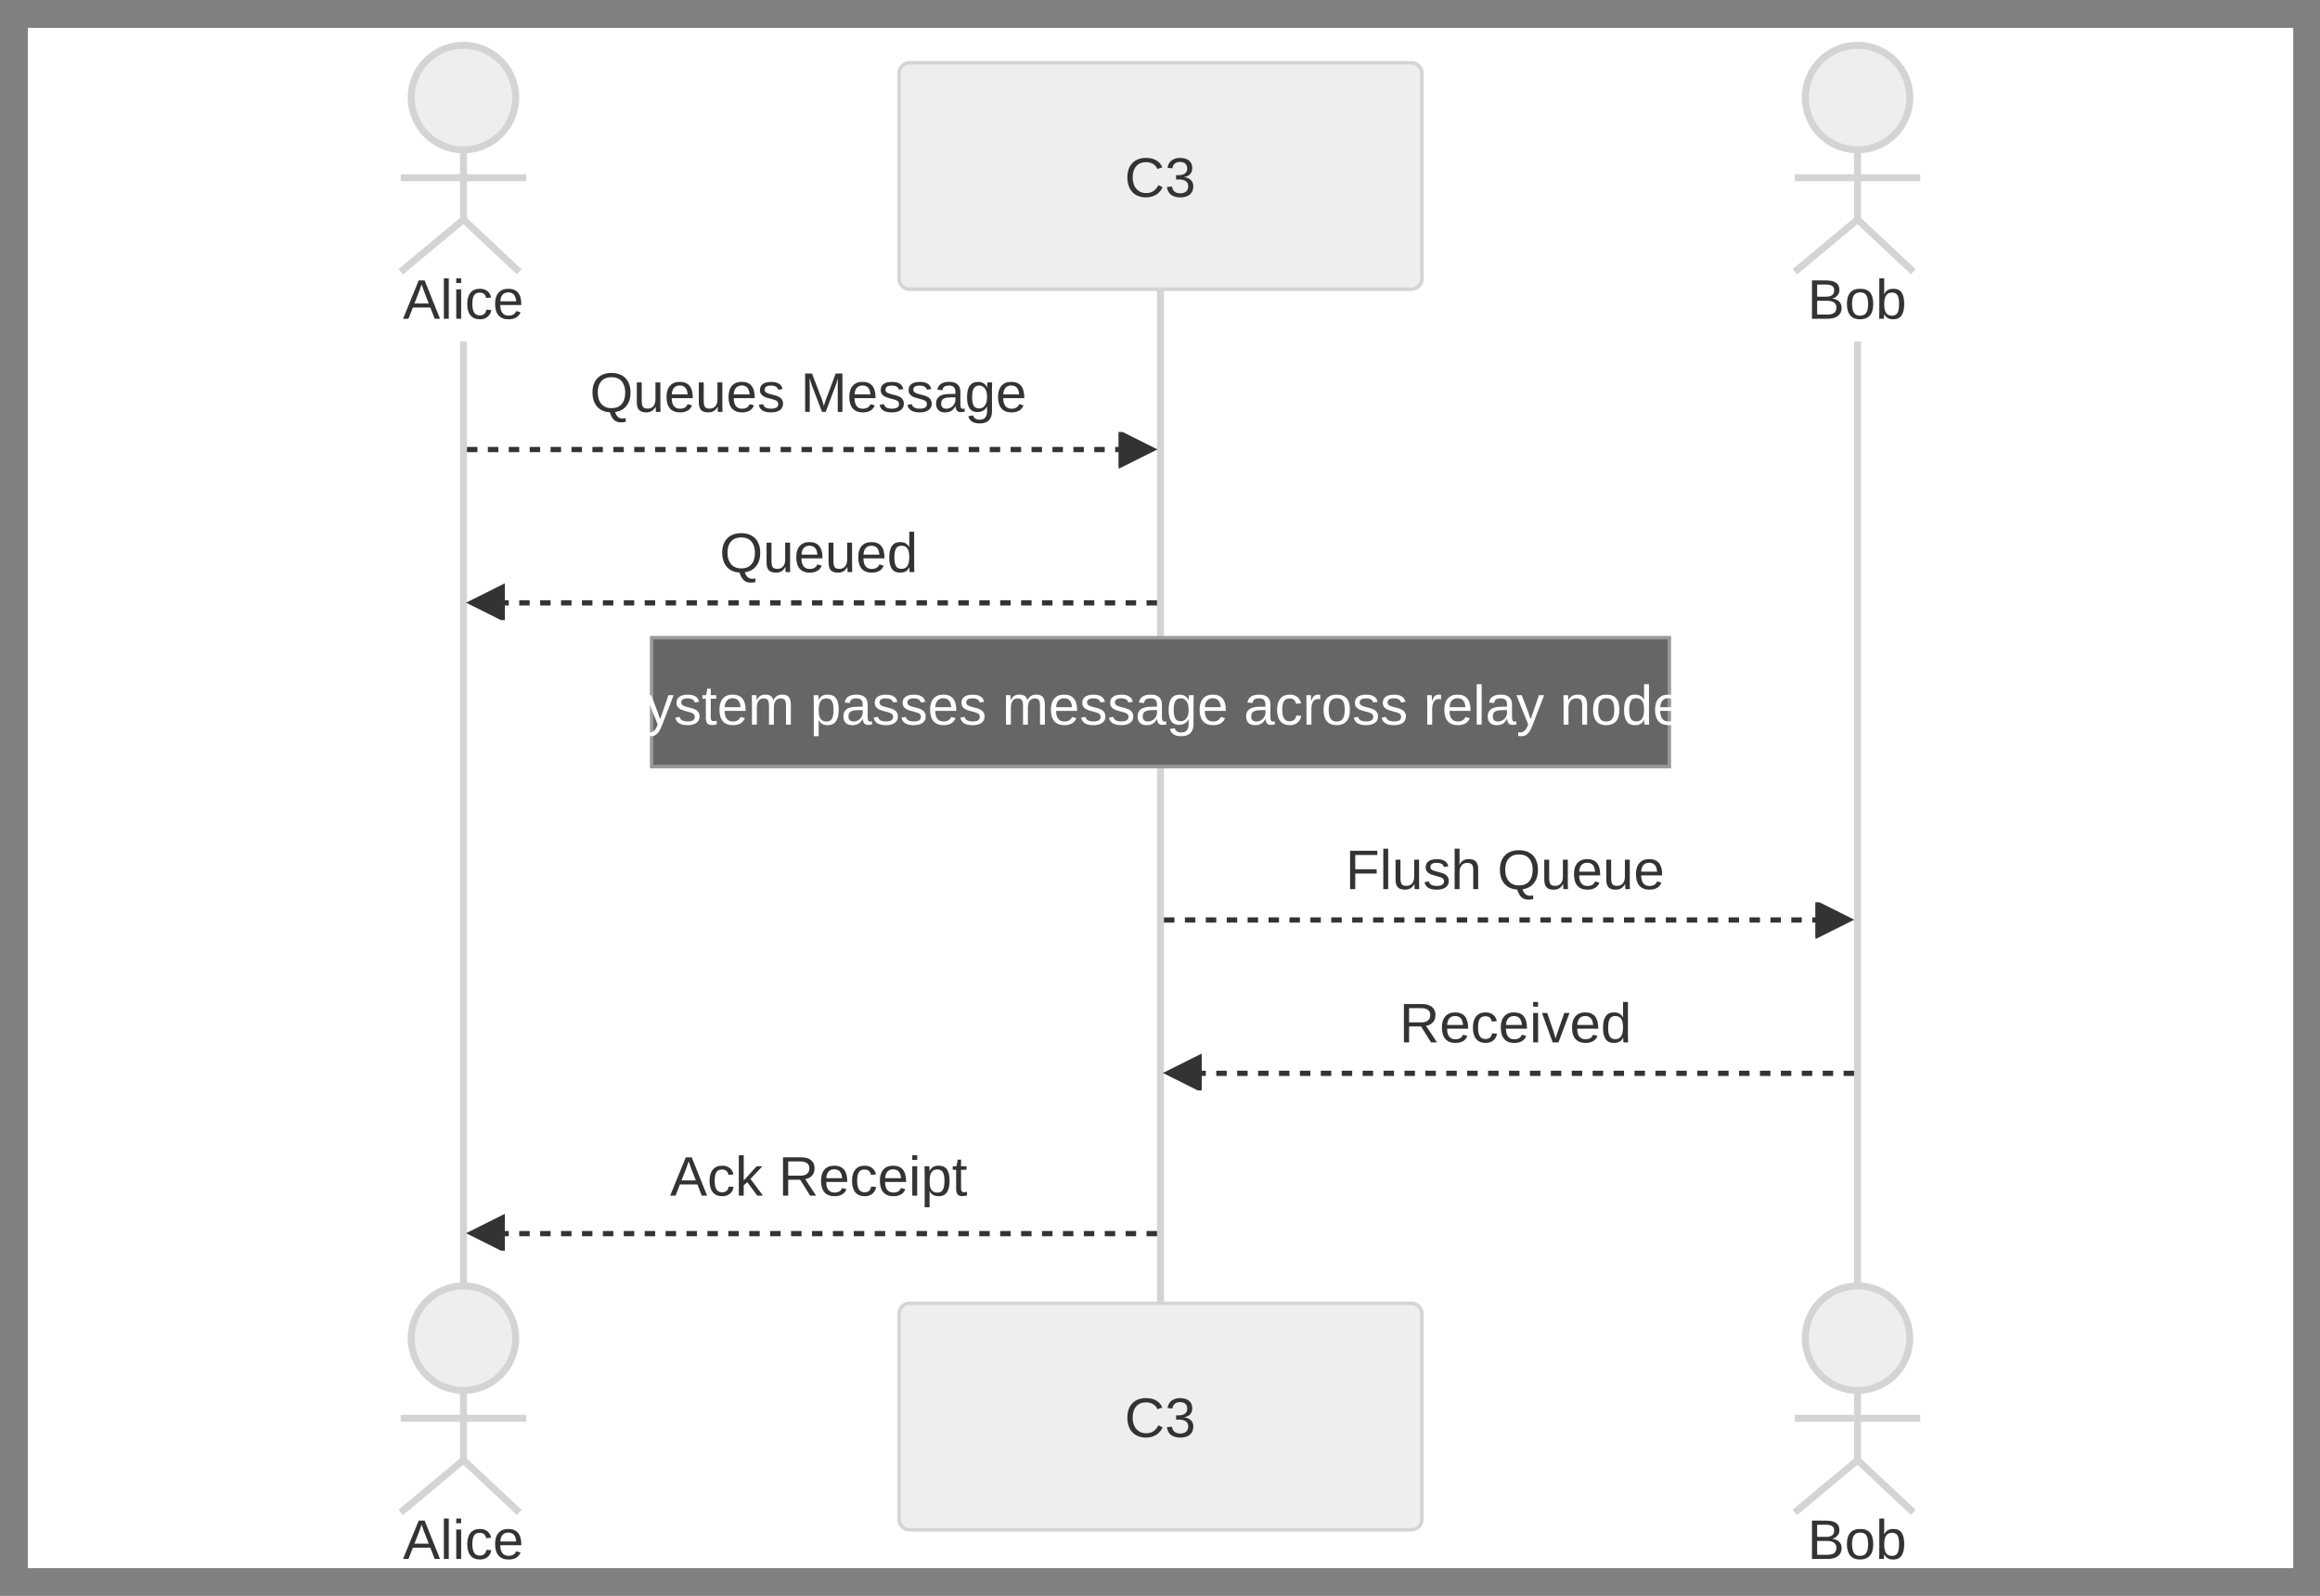 <svg xmlns="http://www.w3.org/2000/svg" xmlns:xlink="http://www.w3.org/1999/xlink" version="1.1" width="499.92pt" height="343.92pt" viewBox="0 0 499.92 343.92">
<rect x="0" y="0" width="499.92" height="343.92" fill="#808080" stroke="none"/>
<defs>
<clipPath id="clip_1">
<path transform="matrix(.24,0,0,.24,0,0)" d="M0 0H2083.333V1432.683H0Z" fill-rule="evenodd"/>
</clipPath>
<clipPath id="clip_2">
<path transform="matrix(.24,0,0,.24,0,0)" d="M25.025 25.025H2058.308V1407.658H25.025Z" fill-rule="evenodd"/>
</clipPath>
<path id="font_3_38" d="M.387 .622C.311 .622 .251 .598 .209 .549 .167 .5 .146 .432 .146 .347 .146 .263 .168 .195 .212 .144 .256 .093 .315 .067 .391 .067 .487 .067 .559 .115 .608 .21L.684 .172C.656 .113 .616 .068 .565 .037 .513 .006 .454-.01 .386-.01 .317-.01 .257 .005 .206 .033 .156 .062 .117 .103 .091 .157 .064 .211 .051 .274 .051 .347 .051 .457 .08 .543 .14 .605 .199 .667 .281 .698 .386 .698 .459 .698 .52 .684 .569 .655 .618 .627 .655 .584 .678 .528L.589 .499C.573 .539 .548 .569 .512 .59 .477 .612 .435 .622 .387 .622Z"/>
<path id="font_3_22" d="M.512 .19C.512 .127 .492 .077 .452 .043 .411 .008 .354-.01 .279-.01 .209-.01 .154 .006 .112 .037 .071 .069 .046 .115 .038 .177L.129 .185C.141 .104 .191 .063 .279 .063 .323 .063 .358 .074 .383 .096 .408 .118 .421 .15 .421 .193 .421 .231 .406 .26 .378 .281 .349 .302 .307 .312 .253 .312H.203V.389H.251C.299 .389 .337 .399 .363 .42 .39 .441 .403 .47 .403 .507 .403 .544 .392 .573 .37 .594 .349 .615 .317 .626 .274 .626 .235 .626 .204 .616 .18 .596 .156 .576 .142 .548 .138 .512L.05 .519C.056 .575 .08 .619 .12 .651 .16 .682 .212 .698 .275 .698 .344 .698 .398 .682 .436 .65 .474 .618 .493 .574 .493 .516 .493 .472 .481 .437 .456 .409 .432 .382 .396 .363 .349 .354V.352C.401 .346 .441 .329 .469 .3 .498 .271 .512 .234 .512 .19Z"/>
<path id="font_3_54" d="M.621 .19C.621 .126 .596 .077 .547 .042 .497 .008 .427-.01 .337-.01 .169-.01 .072 .049 .045 .165L.136 .183C.146 .142 .168 .111 .202 .092 .236 .073 .282 .063 .34 .063 .401 .063 .447 .073 .48 .094 .512 .115 .529 .145 .529 .185 .529 .208 .524 .226 .513 .24 .503 .254 .489 .265 .47 .274 .452 .284 .43 .291 .404 .297 .378 .304 .35 .31 .318 .317 .264 .329 .223 .341 .195 .354 .166 .366 .144 .379 .128 .394 .112 .409 .099 .426 .091 .446 .082 .466 .078 .488 .078 .514 .078 .573 .1 .618 .145 .65 .19 .682 .255 .698 .339 .698 .417 .698 .477 .686 .518 .662 .559 .638 .588 .598 .605 .54L.513 .524C.503 .56 .484 .587 .456 .603 .427 .62 .388 .628 .338 .628 .283 .628 .241 .619 .212 .601 .183 .582 .168 .555 .168 .519 .168 .498 .174 .48 .185 .467 .197 .453 .213 .441 .234 .431 .255 .422 .297 .41 .36 .396 .382 .391 .403 .386 .424 .381 .445 .376 .465 .37 .484 .363 .503 .356 .521 .348 .538 .338 .555 .329 .569 .317 .582 .304 .594 .29 .604 .274 .611 .255 .618 .237 .621 .215 .621 .19Z"/>
<path id="font_3_92" d="M.093-.208C.069-.208 .049-.206 .033-.203V-.137C.045-.139 .059-.14 .074-.14 .128-.14 .172-.099 .204-.019L.212 .002 .002 .528H.096L.208 .236C.209 .232 .211 .226 .213 .22 .216 .214 .223 .192 .235 .156 .248 .12 .254 .1 .255 .096L.29 .192 .405 .528H.498L.295 0C.273-.056 .253-.098 .234-.126 .215-.154 .194-.174 .171-.188 .148-.201 .122-.208 .093-.208Z"/>
<path id="font_3_86" d="M.464 .146C.464 .096 .445 .058 .407 .031 .37 .004 .317-.01 .25-.01 .184-.01 .133 .001 .097 .023 .062 .044 .039 .078 .028 .124L.105 .139C.113 .111 .128 .09 .152 .077 .175 .064 .208 .057 .25 .057 .294 .057 .327 .064 .347 .078 .368 .091 .378 .112 .378 .139 .378 .16 .371 .177 .357 .19 .343 .203 .319 .214 .288 .222L.225 .239C.174 .252 .138 .265 .117 .277 .096 .29 .079 .305 .067 .323 .055 .341 .049 .363 .049 .389 .049 .437 .066 .474 .1 .499 .135 .524 .185 .537 .25 .537 .309 .537 .355 .527 .389 .506 .424 .486 .445 .453 .455 .408L.375 .398C.371 .421 .358 .439 .336 .452 .315 .464 .286 .471 .25 .471 .211 .471 .181 .465 .163 .453 .144 .441 .134 .422 .134 .398 .134 .383 .138 .37 .146 .361 .154 .351 .165 .343 .181 .336 .196 .329 .228 .319 .277 .307 .324 .296 .357 .285 .378 .275 .398 .265 .415 .254 .427 .242 .438 .23 .448 .216 .454 .2 .461 .184 .464 .166 .464 .146Z"/>
<path id="font_3_87" d="M.271 .004C.242-.004 .212-.008 .182-.008 .111-.008 .076 .032 .076 .112V.464H.015V.528H.08L.105 .646H.164V.528H.262V.464H.164V.131C.164 .105 .168 .088 .177 .077 .185 .067 .199 .062 .22 .062 .231 .062 .248 .064 .271 .069V.004Z"/>
<path id="font_3_72" d="M.135 .246C.135 .185 .147 .139 .172 .106 .197 .073 .234 .056 .282 .056 .32 .056 .351 .064 .374 .079 .397 .095 .412 .114 .42 .138L.498 .116C.466 .032 .394-.01 .282-.01 .204-.01 .145 .014 .104 .06 .063 .107 .042 .176 .042 .268 .042 .355 .063 .422 .104 .468 .145 .515 .203 .538 .279 .538 .434 .538 .512 .445 .512 .258V.246H.135M.421 .313C.416 .369 .402 .409 .378 .435 .355 .46 .321 .473 .277 .473 .235 .473 .201 .459 .176 .431 .151 .402 .138 .363 .136 .313H.421Z"/>
<path id="font_3_80" d="M.375 0V.335C.375 .386 .368 .421 .354 .441 .34 .46 .315 .47 .278 .47 .241 .47 .211 .456 .189 .427 .168 .399 .157 .358 .157 .306V0H.069V.416C.069 .477 .068 .515 .066 .528H.149C.15 .527 .15 .522 .15 .515 .151 .508 .151 .5 .152 .49 .152 .481 .153 .464 .153 .438H.155C.174 .475 .195 .501 .22 .516 .244 .531 .274 .538 .309 .538 .349 .538 .381 .53 .404 .514 .427 .498 .444 .473 .453 .438H.454C.472 .473 .494 .499 .52 .515 .546 .53 .577 .538 .614 .538 .668 .538 .706 .524 .731 .495 .755 .466 .767 .418 .767 .352V0H.68V.335C.68 .386 .673 .421 .659 .441 .645 .46 .62 .47 .583 .47 .545 .47 .515 .456 .494 .427 .473 .399 .462 .359 .462 .306V0H.375Z"/>
<path id="font_3_3" d="M0 0Z"/>
<path id="font_3_83" d="M.514 .267C.514 .082 .449-.01 .32-.01 .238-.01 .184 .021 .156 .082H.153C.155 .08 .155 .052 .155-.001V-.208H.067V.42C.067 .475 .066 .511 .064 .528H.149C.15 .527 .15 .522 .151 .514 .152 .507 .152 .494 .153 .478 .154 .461 .154 .45 .154 .444H.156C.172 .476 .193 .5 .218 .515 .244 .531 .278 .538 .32 .538 .385 .538 .434 .516 .466 .473 .498 .429 .514 .36 .514 .267M.422 .265C.422 .339 .412 .391 .392 .423 .372 .454 .341 .47 .297 .47 .263 .47 .235 .463 .216 .448 .196 .434 .181 .411 .171 .38 .16 .348 .155 .308 .155 .258 .155 .189 .166 .137 .188 .105 .211 .072 .247 .055 .296 .055 .34 .055 .372 .071 .392 .103 .412 .135 .422 .189 .422 .265Z"/>
<path id="font_3_68" d="M.202-.01C.149-.01 .109 .004 .083 .032 .056 .06 .042 .099 .042 .147 .042 .202 .06 .244 .096 .273 .132 .303 .19 .318 .271 .32L.389 .322V.351C.389 .394 .38 .425 .362 .443 .344 .462 .315 .471 .276 .471 .236 .471 .208 .465 .19 .451 .172 .438 .161 .417 .158 .388L.066 .396C.081 .491 .152 .538 .278 .538 .344 .538 .394 .523 .428 .492 .461 .462 .478 .418 .478 .36V.133C.478 .107 .481 .087 .488 .074 .495 .061 .508 .054 .527 .054 .536 .054 .545 .055 .556 .058V.003C.534-.002 .511-.005 .488-.005 .456-.005 .432 .004 .417 .021 .402 .038 .394 .065 .392 .101H.389C.367 .061 .341 .032 .311 .015 .281-.001 .245-.01 .202-.01M.222 .056C.254 .056 .283 .063 .308 .078 .333 .093 .353 .113 .367 .138 .382 .164 .389 .19 .389 .217V.261L.293 .259C.252 .258 .22 .254 .199 .246 .178 .238 .161 .226 .15 .21 .139 .194 .133 .172 .133 .146 .133 .117 .141 .095 .156 .08 .171 .064 .194 .056 .222 .056Z"/>
<path id="font_3_74" d="M.268-.208C.21-.208 .164-.197 .13-.174 .096-.151 .074-.119 .064-.078L.152-.065C.158-.089 .171-.108 .191-.121 .211-.135 .237-.141 .27-.141 .358-.141 .401-.09 .401 .013V.098H.4C.384 .064 .361 .039 .332 .022 .303 .005 .269-.004 .23-.004 .166-.004 .118 .018 .088 .061 .057 .104 .042 .171 .042 .263 .042 .357 .058 .426 .091 .47 .124 .515 .174 .537 .24 .537 .278 .537 .31 .529 .338 .511 .365 .494 .386 .47 .401 .438H.402C.402 .448 .403 .465 .404 .489 .406 .513 .407 .526 .408 .528H.492C.49 .511 .489 .474 .489 .419V.015C.489-.134 .415-.208 .268-.208M.401 .264C.401 .307 .396 .344 .384 .376 .372 .407 .356 .431 .334 .447 .313 .463 .289 .472 .262 .472 .217 .472 .184 .455 .164 .423 .143 .39 .133 .337 .133 .264 .133 .192 .142 .14 .162 .108 .181 .077 .214 .061 .26 .061 .288 .061 .312 .069 .334 .085 .355 .102 .372 .125 .384 .156 .396 .186 .401 .222 .401 .264Z"/>
<path id="font_3_70" d="M.134 .267C.134 .196 .145 .144 .167 .11 .19 .076 .223 .06 .268 .06 .299 .06 .325 .068 .346 .085 .367 .102 .38 .128 .385 .163L.474 .157C.467 .106 .445 .066 .409 .036 .372 .005 .326-.01 .27-.01 .196-.01 .14 .014 .101 .06 .062 .107 .042 .175 .042 .265 .042 .354 .062 .421 .101 .468 .14 .515 .196 .538 .269 .538 .323 .538 .368 .524 .404 .496 .439 .468 .462 .43 .471 .381L.38 .374C.376 .403 .364 .426 .346 .443 .327 .461 .301 .469 .267 .469 .22 .469 .186 .454 .166 .423 .145 .392 .134 .34 .134 .267Z"/>
<path id="font_3_85" d="M.069 0V.405C.069 .442 .068 .483 .066 .528H.149C.152 .468 .153 .432 .153 .42H.155C.169 .466 .185 .497 .204 .513 .222 .53 .248 .538 .281 .538 .292 .538 .304 .536 .316 .533V.453C.305 .456 .289 .458 .27 .458 .233 .458 .205 .442 .186 .41 .167 .379 .157 .334 .157 .275V0H.069Z"/>
<path id="font_3_82" d="M.514 .265C.514 .172 .494 .103 .453 .058 .412 .013 .353-.01 .276-.01 .199-.01 .14 .014 .101 .061 .062 .108 .042 .176 .042 .265 .042 .447 .121 .538 .279 .538 .36 .538 .419 .516 .457 .471 .495 .427 .514 .358 .514 .265M.422 .265C.422 .338 .411 .391 .389 .424 .368 .457 .331 .473 .28 .473 .229 .473 .192 .456 .169 .423 .146 .389 .134 .336 .134 .265 .134 .195 .146 .143 .168 .108 .191 .073 .226 .055 .275 .055 .328 .055 .365 .072 .388 .106 .411 .14 .422 .193 .422 .265Z"/>
<path id="font_3_79" d="M.067 0V.725H.155V0H.067Z"/>
<path id="font_3_81" d="M.403 0V.335C.403 .37 .399 .397 .393 .416 .386 .435 .375 .449 .36 .458 .345 .466 .323 .47 .294 .47 .252 .47 .218 .456 .194 .427 .169 .398 .157 .358 .157 .306V0H.069V.416C.069 .477 .068 .515 .066 .528H.149C.15 .527 .15 .522 .15 .515 .151 .508 .151 .5 .152 .49 .152 .481 .153 .464 .153 .438H.155C.175 .474 .198 .5 .225 .515 .251 .531 .284 .538 .324 .538 .382 .538 .424 .524 .451 .495 .478 .466 .491 .418 .491 .352V0H.403Z"/>
<path id="font_3_71" d="M.401 .085C.385 .051 .363 .027 .336 .012 .309-.002 .276-.01 .236-.01 .17-.01 .121 .013 .089 .058 .058 .103 .042 .171 .042 .262 .042 .446 .107 .538 .236 .538 .276 .538 .31 .531 .336 .516 .363 .501 .385 .478 .401 .446H.402L.401 .505V.725H.489V.109C.489 .054 .49 .018 .492 0H.408C.407 .005 .406 .017 .405 .036 .403 .055 .403 .071 .403 .085H.401M.134 .265C.134 .191 .144 .138 .164 .106 .183 .074 .215 .058 .259 .058 .309 .058 .345 .075 .367 .11 .39 .144 .401 .198 .401 .271 .401 .34 .39 .392 .367 .424 .345 .457 .309 .473 .26 .473 .215 .473 .184 .457 .164 .424 .144 .391 .134 .338 .134 .265Z"/>
<path id="font_3_36" d="M.57 0 .491 .202H.178L.099 0H.002L.283 .688H.389L.665 0H.57M.334 .618 .33 .604C.322 .577 .31 .543 .294 .5L.206 .274H.463L.375 .501C.366 .524 .357 .549 .348 .578L.334 .618Z"/>
<path id="font_3_76" d="M.067 .641V.725H.155V.641H.067M.067 0V.528H.155V0H.067Z"/>
<path id="font_3_37" d="M.614 .194C.614 .133 .592 .085 .547 .051 .503 .017 .441 0 .361 0H.082V.688H.332C.493 .688 .574 .633 .574 .521 .574 .48 .563 .446 .54 .419 .517 .391 .485 .372 .443 .363 .498 .356 .54 .338 .57 .308 .599 .278 .614 .24 .614 .194M.48 .51C.48 .547 .468 .574 .442 .59 .417 .606 .38 .614 .332 .614H.175V.396H.332C.382 .396 .419 .405 .444 .424 .468 .442 .48 .471 .48 .51M.52 .201C.52 .282 .463 .323 .349 .323H.175V.075H.356C.413 .075 .455 .085 .481 .106 .507 .128 .52 .159 .52 .201Z"/>
<path id="font_3_69" d="M.514 .267C.514 .082 .449-.01 .32-.01 .28-.01 .247-.003 .22 .012 .193 .026 .172 .05 .155 .082H.154C.154 .072 .154 .057 .152 .036 .151 .015 .15 .003 .149 0H.064C.066 .018 .067 .054 .067 .109V.725H.155V.518C.155 .497 .155 .472 .153 .443H.155C.172 .477 .193 .501 .22 .516 .247 .531 .28 .538 .32 .538 .387 .538 .436 .516 .467 .471 .498 .426 .514 .358 .514 .267M.422 .264C.422 .338 .412 .39 .393 .422 .373 .454 .341 .47 .297 .47 .248 .47 .212 .453 .189 .419 .167 .386 .155 .332 .155 .258 .155 .189 .166 .138 .188 .105 .211 .072 .247 .055 .296 .055 .341 .055 .373 .072 .392 .104 .412 .137 .422 .19 .422 .264Z"/>
<path id="font_3_52" d="M.73 .347C.73 .25 .706 .17 .657 .108 .608 .045 .54 .008 .453-.003 .466-.044 .484-.074 .506-.092 .527-.11 .555-.12 .588-.12 .606-.12 .625-.118 .644-.113V-.179C.614-.186 .585-.189 .557-.189 .508-.189 .468-.175 .436-.148 .404-.12 .378-.073 .358-.008 .293-.005 .238 .012 .191 .041 .144 .071 .109 .112 .084 .164 .06 .217 .047 .278 .047 .347 .047 .457 .077 .543 .138 .605 .198 .667 .282 .698 .389 .698 .459 .698 .52 .684 .571 .656 .623 .629 .662 .588 .689 .535 .716 .482 .73 .419 .73 .347M.635 .347C.635 .433 .613 .5 .571 .549 .528 .598 .467 .622 .389 .622 .31 .622 .25 .598 .207 .55 .164 .502 .142 .434 .142 .347 .142 .261 .164 .192 .207 .142 .251 .091 .311 .066 .388 .066 .468 .066 .529 .09 .571 .139 .614 .188 .635 .258 .635 .347Z"/>
<path id="font_3_88" d="M.153 .528V.193C.153 .159 .157 .132 .164 .112 .17 .093 .181 .079 .196 .071 .211 .062 .233 .058 .262 .058 .305 .058 .338 .073 .362 .102 .387 .131 .399 .171 .399 .222V.528H.487V.113C.487 .051 .488 .014 .49 0H.407C.406 .002 .406 .006 .406 .013 .405 .02 .405 .029 .405 .038 .404 .047 .403 .065 .403 .09H.401C.381 .054 .358 .028 .331 .013 .305-.002 .272-.01 .232-.01 .174-.01 .132 .005 .105 .033 .078 .062 .065 .11 .065 .176V.528H.153Z"/>
<path id="font_3_48" d="M.667 0V.459C.667 .51 .668 .559 .671 .606 .655 .548 .641 .502 .628 .469L.451 0H.385L.205 .469 .178 .552 .162 .606 .163 .552 .165 .459V0H.082V.688H.205L.388 .211C.394 .192 .4 .171 .406 .149 .413 .127 .417 .111 .418 .102 .421 .115 .427 .134 .435 .161 .443 .187 .449 .204 .452 .211L.631 .688H.751V0H.667Z"/>
<clipPath id="clip_4">
<path transform="matrix(.24,0,0,.24,0,0)" d="M1004.442 387.888H1041.979V425.425H1004.442Z" fill-rule="evenodd"/>
</clipPath>
<clipPath id="clip_5">
<path transform="matrix(.24,0,0,.24,0,0)" d="M25.025 25.025H2058.308V1407.658H25.025Z" fill-rule="evenodd"/>
</clipPath>
<clipPath id="clip_6">
<path transform="matrix(.24,0,0,.24,0,0)" d="M0 0H2083.333V1432.683H0Z"/>
</clipPath>
<clipPath id="clip_7">
<path transform="matrix(.24,0,0,.24,0,0)" d="M25.025 25.025H2058.308V1407.658H25.025Z"/>
</clipPath>
<clipPath id="clip_8">
<path transform="matrix(.24,0,0,.24,0,0)" d="M415.728 519.269H453.266V556.807H415.728Z"/>
</clipPath>
<clipPath id="clip_9">
<path transform="matrix(.24,0,0,.24,0,0)" d="M25.025 25.025H2058.308V1407.658H25.025Z" fill-rule="evenodd"/>
</clipPath>
<path id="font_3_41" d="M.175 .612V.356H.559V.279H.175V0H.082V.688H.571V.612H.175Z"/>
<path id="font_3_75" d="M.155 .438C.174 .472 .196 .498 .223 .514 .249 .53 .283 .538 .324 .538 .381 .538 .423 .524 .45 .495 .478 .467 .491 .419 .491 .352V0H.403V.335C.403 .372 .399 .4 .393 .418 .386 .436 .375 .449 .359 .458 .343 .466 .322 .47 .294 .47 .253 .47 .219 .456 .195 .427 .17 .399 .157 .36 .157 .312V0H.069V.725H.157V.536C.157 .516 .157 .496 .156 .475 .154 .453 .154 .441 .153 .438H.155Z"/>
<clipPath id="clip_10">
<path transform="matrix(.24,0,0,.24,0,0)" d="M1630.068 810.185H1667.605V847.723H1630.068Z" fill-rule="evenodd"/>
</clipPath>
<clipPath id="clip_11">
<path transform="matrix(.24,0,0,.24,0,0)" d="M25.025 25.025H2058.308V1407.658H25.025Z" fill-rule="evenodd"/>
</clipPath>
<path id="font_3_53" d="M.568 0 .39 .286H.175V0H.082V.688H.406C.483 .688 .543 .671 .585 .636 .627 .602 .648 .553 .648 .491 .648 .44 .634 .397 .604 .362 .574 .328 .533 .306 .48 .296L.676 0H.568M.555 .49C.555 .531 .541 .561 .514 .582 .487 .603 .448 .614 .396 .614H.175V.359H.4C.45 .359 .488 .371 .514 .394 .541 .417 .555 .449 .555 .49Z"/>
<path id="font_3_89" d="M.299 0H.195L.003 .528H.097L.213 .185C.218 .172 .229 .133 .247 .069L.264 .126 .283 .184 .403 .528H.497L.299 0Z"/>
<clipPath id="clip_12">
<path transform="matrix(.24,0,0,.24,0,0)" d="M0 0H2083.333V1432.683H0Z"/>
</clipPath>
<clipPath id="clip_13">
<path transform="matrix(.24,0,0,.24,0,0)" d="M25.025 25.025H2058.308V1407.658H25.025Z"/>
</clipPath>
<clipPath id="clip_14">
<path transform="matrix(.24,0,0,.24,0,0)" d="M1041.354 941.567H1078.891V979.104H1041.354Z"/>
</clipPath>
<clipPath id="clip_15">
<path transform="matrix(.24,0,0,.24,0,0)" d="M25.025 25.025H2058.308V1407.658H25.025Z" fill-rule="evenodd"/>
</clipPath>
<path id="font_3_78" d="M.398 0 .22 .241 .155 .188V0H.067V.725H.155V.272L.387 .528H.49L.276 .301 .501 0H.398Z"/>
<clipPath id="clip_16">
<path transform="matrix(.24,0,0,.24,0,0)" d="M0 0H2083.333V1432.683H0Z"/>
</clipPath>
<clipPath id="clip_17">
<path transform="matrix(.24,0,0,.24,0,0)" d="M25.025 25.025H2058.308V1407.658H25.025Z"/>
</clipPath>
<clipPath id="clip_18">
<path transform="matrix(.24,0,0,.24,0,0)" d="M415.728 1085.46H453.266V1122.998H415.728Z"/>
</clipPath>
<clipPath id="clip_19">
<path transform="matrix(.24,0,0,.24,0,0)" d="M25.025 25.025H2058.308V1407.658H25.025Z" fill-rule="evenodd"/>
</clipPath>
</defs>
<g clip-path="url(#clip_1)">
<path transform="matrix(.751,0,0,.751,6.006,6.006)" d="M0 0H650V442H0Z" fill="#ffffff"/>
</g>
<g clip-path="url(#clip_2)">
<path transform="matrix(.751,0,0,.751,43.544,13.514)" d="M203 356H347C347.398 356 347.781 356.076 348.148 356.228 348.516 356.381 348.84 356.597 349.121 356.879 349.403 357.16 349.619 357.484 349.772 357.852 349.924 358.219 350 358.602 350 359V418C350 418.398 349.924 418.781 349.772 419.148 349.619 419.516 349.403 419.84 349.121 420.121 348.84 420.403 348.516 420.619 348.148 420.772 347.781 420.924 347.398 421 347 421H203C202.602 421 202.219 420.924 201.852 420.772 201.484 420.619 201.16 420.403 200.879 420.121 200.597 419.84 200.381 419.516 200.228 419.148 200.076 418.781 200 418.398 200 418V359C200 358.602 200.076 358.219 200.228 357.852 200.381 357.484 200.597 357.16 200.879 356.879 201.16 356.597 201.484 356.381 201.852 356.228 202.219 356.076 202.602 356 203 356Z" fill="#eeeeee"/>
<path transform="matrix(.751,0,0,.751,43.544,13.514)" stroke-width="1" stroke-linecap="butt" stroke-miterlimit="4" stroke-linejoin="miter" fill="none" stroke="#d4d4d4" d="M203 356H347C347.398 356 347.781 356.076 348.148 356.228 348.516 356.381 348.84 356.597 349.121 356.879 349.403 357.16 349.619 357.484 349.772 357.852 349.924 358.219 350 358.602 350 359V418C350 418.398 349.924 418.781 349.772 419.148 349.619 419.516 349.403 419.84 349.121 420.121 348.84 420.403 348.516 420.619 348.148 420.772 347.781 420.924 347.398 421 347 421H203C202.602 421 202.219 420.924 201.852 420.772 201.484 420.619 201.16 420.403 200.879 420.121 200.597 419.84 200.381 419.516 200.228 419.148 200.076 418.781 200 418.398 200 418V359C200 358.602 200.076 358.219 200.228 357.852 200.381 357.484 200.597 357.16 200.879 356.879 201.16 356.597 201.484 356.381 201.852 356.228 202.219 356.076 202.602 356 203 356Z"/>
<use data-text="C" xlink:href="#font_3_38" transform="matrix(12.012,0,0,-12.012,242.317,309.685)" fill="#333333"/>
<use data-text="3" xlink:href="#font_3_22" transform="matrix(12.012,0,0,-12.012,250.989,309.685)" fill="#333333"/>
<path transform="matrix(.751,0,0,.751,43.544,13.514)" stroke-width="2" stroke-linecap="butt" stroke-miterlimit="4" stroke-linejoin="miter" fill="none" stroke="#d4d4d4" d="M275 5V356"/>
<path transform="matrix(.751,0,0,.751,43.544,13.514)" d="M203 0H347C347.398 0 347.781 .076 348.148 .228 348.516 .381 348.84 .597 349.121 .879 349.403 1.16 349.619 1.484 349.772 1.852 349.924 2.219 350 2.602 350 3V62C350 62.398 349.924 62.781 349.772 63.148 349.619 63.516 349.403 63.84 349.121 64.121 348.84 64.403 348.516 64.619 348.148 64.772 347.781 64.924 347.398 65 347 65H203C202.602 65 202.219 64.924 201.852 64.772 201.484 64.619 201.16 64.403 200.879 64.121 200.597 63.84 200.381 63.516 200.228 63.148 200.076 62.781 200 62.398 200 62V3C200 2.602 200.076 2.219 200.228 1.852 200.381 1.484 200.597 1.16 200.879 .879 201.16 .597 201.484 .381 201.852 .228 202.219 .076 202.602 0 203 0Z" fill="#eeeeee"/>
<path transform="matrix(.751,0,0,.751,43.544,13.514)" stroke-width="1" stroke-linecap="butt" stroke-miterlimit="4" stroke-linejoin="miter" fill="none" stroke="#d4d4d4" d="M203 0H347C347.398 0 347.781 .076 348.148 .228 348.516 .381 348.84 .597 349.121 .879 349.403 1.16 349.619 1.484 349.772 1.852 349.924 2.219 350 2.602 350 3V62C350 62.398 349.924 62.781 349.772 63.148 349.619 63.516 349.403 63.84 349.121 64.121 348.84 64.403 348.516 64.619 348.148 64.772 347.781 64.924 347.398 65 347 65H203C202.602 65 202.219 64.924 201.852 64.772 201.484 64.619 201.16 64.403 200.879 64.121 200.597 63.84 200.381 63.516 200.228 63.148 200.076 62.781 200 62.398 200 62V3C200 2.602 200.076 2.219 200.228 1.852 200.381 1.484 200.597 1.16 200.879 .879 201.16 .597 201.484 .381 201.852 .228 202.219 .076 202.602 0 203 0Z"/>
<use data-text="C" xlink:href="#font_3_38" transform="matrix(12.012,0,0,-12.012,242.317,42.417)" fill="#333333"/>
<use data-text="3" xlink:href="#font_3_22" transform="matrix(12.012,0,0,-12.012,250.989,42.417)" fill="#333333"/>
<path transform="matrix(.751,0,0,.751,43.544,13.514)" d="M129 165H421V202H129Z" fill="#666666"/>
<path transform="matrix(.751,0,0,.751,43.544,13.514)" stroke-width="1" stroke-linecap="butt" stroke-miterlimit="4" stroke-linejoin="miter" fill="none" stroke="#999999" d="M129 165H421V202H129Z"/>
<use data-text="S" xlink:href="#font_3_54" transform="matrix(12.012,0,0,-12.012,131.159,156.156)" fill="#ffffff"/>
<use data-text="y" xlink:href="#font_3_92" transform="matrix(12.012,0,0,-12.012,139.171,156.156)" fill="#ffffff"/>
<use data-text="s" xlink:href="#font_3_86" transform="matrix(12.012,0,0,-12.012,145.177,156.156)" fill="#ffffff"/>
<use data-text="t" xlink:href="#font_3_87" transform="matrix(12.012,0,0,-12.012,151.183,156.156)" fill="#ffffff"/>
<use data-text="e" xlink:href="#font_3_72" transform="matrix(12.012,0,0,-12.012,154.522,156.156)" fill="#ffffff"/>
<use data-text="m" xlink:href="#font_3_80" transform="matrix(12.012,0,0,-12.012,161.201,156.156)" fill="#ffffff"/>
<use data-text=" " xlink:href="#font_3_3" transform="matrix(12.012,0,0,-12.012,171.207,156.156)" fill="#ffffff"/>
<use data-text="p" xlink:href="#font_3_83" transform="matrix(12.012,0,0,-12.012,174.546,156.156)" fill="#ffffff"/>
<use data-text="a" xlink:href="#font_3_68" transform="matrix(12.012,0,0,-12.012,181.225,156.156)" fill="#ffffff"/>
<use data-text="s" xlink:href="#font_3_86" transform="matrix(12.012,0,0,-12.012,187.903,156.156)" fill="#ffffff"/>
<use data-text="s" xlink:href="#font_3_86" transform="matrix(12.012,0,0,-12.012,193.909,156.156)" fill="#ffffff"/>
<use data-text="e" xlink:href="#font_3_72" transform="matrix(12.012,0,0,-12.012,199.915,156.156)" fill="#ffffff"/>
<use data-text="s" xlink:href="#font_3_86" transform="matrix(12.012,0,0,-12.012,206.594,156.156)" fill="#ffffff"/>
<use data-text=" " xlink:href="#font_3_3" transform="matrix(12.012,0,0,-12.012,212.6,156.156)" fill="#ffffff"/>
<use data-text="m" xlink:href="#font_3_80" transform="matrix(12.012,0,0,-12.012,215.939,156.156)" fill="#ffffff"/>
<use data-text="e" xlink:href="#font_3_72" transform="matrix(12.012,0,0,-12.012,225.945,156.156)" fill="#ffffff"/>
<use data-text="s" xlink:href="#font_3_86" transform="matrix(12.012,0,0,-12.012,232.624,156.156)" fill="#ffffff"/>
<use data-text="s" xlink:href="#font_3_86" transform="matrix(12.012,0,0,-12.012,238.63,156.156)" fill="#ffffff"/>
<use data-text="a" xlink:href="#font_3_68" transform="matrix(12.012,0,0,-12.012,244.636,156.156)" fill="#ffffff"/>
<use data-text="g" xlink:href="#font_3_74" transform="matrix(12.012,0,0,-12.012,251.315,156.156)" fill="#ffffff"/>
<use data-text="e" xlink:href="#font_3_72" transform="matrix(12.012,0,0,-12.012,257.993,156.156)" fill="#ffffff"/>
<use data-text=" " xlink:href="#font_3_3" transform="matrix(12.012,0,0,-12.012,264.672,156.156)" fill="#ffffff"/>
<use data-text="a" xlink:href="#font_3_68" transform="matrix(12.012,0,0,-12.012,268.011,156.156)" fill="#ffffff"/>
<use data-text="c" xlink:href="#font_3_70" transform="matrix(12.012,0,0,-12.012,274.69,156.156)" fill="#ffffff"/>
<use data-text="r" xlink:href="#font_3_85" transform="matrix(12.012,0,0,-12.012,280.696,156.156)" fill="#ffffff"/>
<use data-text="o" xlink:href="#font_3_82" transform="matrix(12.012,0,0,-12.012,284.696,156.156)" fill="#ffffff"/>
<use data-text="s" xlink:href="#font_3_86" transform="matrix(12.012,0,0,-12.012,291.375,156.156)" fill="#ffffff"/>
<use data-text="s" xlink:href="#font_3_86" transform="matrix(12.012,0,0,-12.012,297.381,156.156)" fill="#ffffff"/>
<use data-text=" " xlink:href="#font_3_3" transform="matrix(12.012,0,0,-12.012,303.387,156.156)" fill="#ffffff"/>
<use data-text="r" xlink:href="#font_3_85" transform="matrix(12.012,0,0,-12.012,306.726,156.156)" fill="#ffffff"/>
<use data-text="e" xlink:href="#font_3_72" transform="matrix(12.012,0,0,-12.012,310.726,156.156)" fill="#ffffff"/>
<use data-text="l" xlink:href="#font_3_79" transform="matrix(12.012,0,0,-12.012,317.405,156.156)" fill="#ffffff"/>
<use data-text="a" xlink:href="#font_3_68" transform="matrix(12.012,0,0,-12.012,320.071,156.156)" fill="#ffffff"/>
<use data-text="y" xlink:href="#font_3_92" transform="matrix(12.012,0,0,-12.012,326.75,156.156)" fill="#ffffff"/>
<use data-text=" " xlink:href="#font_3_3" transform="matrix(12.012,0,0,-12.012,332.756,156.156)" fill="#ffffff"/>
<use data-text="n" xlink:href="#font_3_81" transform="matrix(12.012,0,0,-12.012,336.095,156.156)" fill="#ffffff"/>
<use data-text="o" xlink:href="#font_3_82" transform="matrix(12.012,0,0,-12.012,342.774,156.156)" fill="#ffffff"/>
<use data-text="d" xlink:href="#font_3_71" transform="matrix(12.012,0,0,-12.012,349.453,156.156)" fill="#ffffff"/>
<use data-text="e" xlink:href="#font_3_72" transform="matrix(12.012,0,0,-12.012,356.131,156.156)" fill="#ffffff"/>
<use data-text="s" xlink:href="#font_3_86" transform="matrix(12.012,0,0,-12.012,362.81,156.156)" fill="#ffffff"/>
<path transform="matrix(.751,0,0,.751,43.544,13.514)" stroke-width="2" stroke-linecap="butt" stroke-miterlimit="4" stroke-linejoin="miter" fill="none" stroke="#d4d4d4" d="M75 80V356"/>
<path transform="matrix(.751,0,0,.751,43.544,13.514)" stroke-width="2" stroke-linecap="butt" stroke-miterlimit="4" stroke-linejoin="miter" fill="none" stroke="#d4d4d4" d="M75 25V45"/>
<path transform="matrix(.751,0,0,.751,43.544,13.514)" stroke-width="2" stroke-linecap="butt" stroke-miterlimit="4" stroke-linejoin="miter" fill="none" stroke="#d4d4d4" d="M57 33H93"/>
<path transform="matrix(.751,0,0,.751,43.544,13.514)" d="M57 60 75 45" fill="#eeeeee"/>
<path transform="matrix(.751,0,0,.751,43.544,13.514)" stroke-width="2" stroke-linecap="butt" stroke-miterlimit="4" stroke-linejoin="miter" fill="none" stroke="#d4d4d4" d="M57 60 75 45"/>
<path transform="matrix(.751,0,0,.751,43.544,13.514)" d="M75 45 91 60" fill="#eeeeee"/>
<path transform="matrix(.751,0,0,.751,43.544,13.514)" stroke-width="2" stroke-linecap="butt" stroke-miterlimit="4" stroke-linejoin="miter" fill="none" stroke="#d4d4d4" d="M75 45 91 60"/>
<path transform="matrix(.751,0,0,.751,43.544,13.514)" d="M90 10C90 10.985 89.904 11.96 89.712 12.926 89.52 13.892 89.235 14.83 88.858 15.74 88.481 16.65 88.019 17.515 87.472 18.334 86.925 19.152 86.303 19.91 85.607 20.607 84.91 21.303 84.152 21.925 83.334 22.472 82.515 23.019 81.65 23.481 80.74 23.858 79.83 24.235 78.892 24.52 77.926 24.712 76.96 24.904 75.985 25 75 25 74.015 25 73.04 24.904 72.074 24.712 71.108 24.52 70.17 24.235 69.26 23.858 68.35 23.481 67.485 23.019 66.666 22.472 65.848 21.925 65.09 21.303 64.393 20.607 63.697 19.91 63.075 19.152 62.528 18.334 61.981 17.515 61.519 16.65 61.142 15.74 60.765 14.83 60.48 13.892 60.288 12.926 60.096 11.96 60 10.985 60 10 60 9.015 60.096 8.04 60.288 7.074 60.48 6.108 60.765 5.17 61.142 4.26 61.519 3.35 61.981 2.485 62.528 1.666 63.075 .848 63.697 .09 64.393-.607 65.09-1.303 65.848-1.925 66.666-2.472 67.485-3.019 68.35-3.481 69.26-3.858 70.17-4.235 71.108-4.52 72.074-4.712 73.04-4.904 74.015-5 75-5 75.985-5 76.96-4.904 77.926-4.712 78.892-4.52 79.83-4.235 80.74-3.858 81.65-3.481 82.515-3.019 83.334-2.472 84.152-1.925 84.91-1.303 85.607-.607 86.303 .09 86.925 .848 87.472 1.666 88.019 2.485 88.481 3.35 88.858 4.26 89.235 5.17 89.52 6.108 89.712 7.074 89.904 8.04 90 9.015 90 10Z" fill="#eeeeee"/>
<path transform="matrix(.751,0,0,.751,43.544,13.514)" stroke-width="2" stroke-linecap="butt" stroke-miterlimit="4" stroke-linejoin="miter" fill="none" stroke="#d4d4d4" d="M90 10C90 10.985 89.904 11.96 89.712 12.926 89.52 13.892 89.235 14.83 88.858 15.74 88.481 16.65 88.019 17.515 87.472 18.334 86.925 19.152 86.303 19.91 85.607 20.607 84.91 21.303 84.152 21.925 83.334 22.472 82.515 23.019 81.65 23.481 80.74 23.858 79.83 24.235 78.892 24.52 77.926 24.712 76.96 24.904 75.985 25 75 25 74.015 25 73.04 24.904 72.074 24.712 71.108 24.52 70.17 24.235 69.26 23.858 68.35 23.481 67.485 23.019 66.666 22.472 65.848 21.925 65.09 21.303 64.393 20.607 63.697 19.91 63.075 19.152 62.528 18.334 61.981 17.515 61.519 16.65 61.142 15.74 60.765 14.83 60.48 13.892 60.288 12.926 60.096 11.96 60 10.985 60 10 60 9.015 60.096 8.04 60.288 7.074 60.48 6.108 60.765 5.17 61.142 4.26 61.519 3.35 61.981 2.485 62.528 1.666 63.075 .848 63.697 .09 64.393-.607 65.09-1.303 65.848-1.925 66.666-2.472 67.485-3.019 68.35-3.481 69.26-3.858 70.17-4.235 71.108-4.52 72.074-4.712 73.04-4.904 74.015-5 75-5 75.985-5 76.96-4.904 77.926-4.712 78.892-4.52 79.83-4.235 80.74-3.858 81.65-3.481 82.515-3.019 83.334-2.472 84.152-1.925 84.91-1.303 85.607-.607 86.303 .09 86.925 .848 87.472 1.666 88.019 2.485 88.481 3.35 88.858 4.26 89.235 5.17 89.52 6.108 89.712 7.074 89.904 8.04 90 9.015 90 10Z"/>
<use data-text="A" xlink:href="#font_3_36" transform="matrix(12.012,0,0,-12.012,86.829,68.694)" fill="#333333"/>
<use data-text="l" xlink:href="#font_3_79" transform="matrix(12.012,0,0,-12.012,94.841,68.694)" fill="#333333"/>
<use data-text="i" xlink:href="#font_3_76" transform="matrix(12.012,0,0,-12.012,97.508,68.694)" fill="#333333"/>
<use data-text="c" xlink:href="#font_3_70" transform="matrix(12.012,0,0,-12.012,100.174,68.694)" fill="#333333"/>
<use data-text="e" xlink:href="#font_3_72" transform="matrix(12.012,0,0,-12.012,106.18,68.694)" fill="#333333"/>
<path transform="matrix(.751,0,0,.751,43.544,13.514)" stroke-width="2" stroke-linecap="butt" stroke-miterlimit="4" stroke-linejoin="miter" fill="none" stroke="#d4d4d4" d="M475 80V356"/>
<path transform="matrix(.751,0,0,.751,43.544,13.514)" stroke-width="2" stroke-linecap="butt" stroke-miterlimit="4" stroke-linejoin="miter" fill="none" stroke="#d4d4d4" d="M475 25V45"/>
<path transform="matrix(.751,0,0,.751,43.544,13.514)" stroke-width="2" stroke-linecap="butt" stroke-miterlimit="4" stroke-linejoin="miter" fill="none" stroke="#d4d4d4" d="M457 33H493"/>
<path transform="matrix(.751,0,0,.751,43.544,13.514)" d="M457 60 475 45" fill="#eeeeee"/>
<path transform="matrix(.751,0,0,.751,43.544,13.514)" stroke-width="2" stroke-linecap="butt" stroke-miterlimit="4" stroke-linejoin="miter" fill="none" stroke="#d4d4d4" d="M457 60 475 45"/>
<path transform="matrix(.751,0,0,.751,43.544,13.514)" d="M475 45 491 60" fill="#eeeeee"/>
<path transform="matrix(.751,0,0,.751,43.544,13.514)" stroke-width="2" stroke-linecap="butt" stroke-miterlimit="4" stroke-linejoin="miter" fill="none" stroke="#d4d4d4" d="M475 45 491 60"/>
<path transform="matrix(.751,0,0,.751,43.544,13.514)" d="M490 10C490 10.985 489.904 11.96 489.712 12.926 489.52 13.892 489.235 14.83 488.858 15.74 488.481 16.65 488.019 17.515 487.472 18.334 486.925 19.152 486.303 19.91 485.607 20.607 484.91 21.303 484.152 21.925 483.334 22.472 482.515 23.019 481.65 23.481 480.74 23.858 479.83 24.235 478.892 24.52 477.926 24.712 476.96 24.904 475.985 25 475 25 474.015 25 473.04 24.904 472.074 24.712 471.108 24.52 470.17 24.235 469.26 23.858 468.35 23.481 467.485 23.019 466.666 22.472 465.847 21.925 465.09 21.303 464.393 20.607 463.697 19.91 463.075 19.152 462.528 18.334 461.981 17.515 461.519 16.65 461.142 15.74 460.765 14.83 460.48 13.892 460.288 12.926 460.096 11.96 460 10.985 460 10 460 9.015 460.096 8.04 460.288 7.074 460.48 6.108 460.765 5.17 461.142 4.26 461.519 3.35 461.981 2.485 462.528 1.666 463.075 .848 463.697 .09 464.393-.607 465.09-1.303 465.847-1.925 466.666-2.472 467.485-3.019 468.35-3.481 469.26-3.858 470.17-4.235 471.108-4.52 472.074-4.712 473.04-4.904 474.015-5 475-5 475.985-5 476.96-4.904 477.926-4.712 478.892-4.52 479.83-4.235 480.74-3.858 481.65-3.481 482.515-3.019 483.334-2.472 484.152-1.925 484.91-1.303 485.607-.607 486.303 .09 486.925 .848 487.472 1.666 488.019 2.485 488.481 3.35 488.858 4.26 489.235 5.17 489.52 6.108 489.712 7.074 489.904 8.04 490 9.015 490 10Z" fill="#eeeeee"/>
<path transform="matrix(.751,0,0,.751,43.544,13.514)" stroke-width="2" stroke-linecap="butt" stroke-miterlimit="4" stroke-linejoin="miter" fill="none" stroke="#d4d4d4" d="M490 10C490 10.985 489.904 11.96 489.712 12.926 489.52 13.892 489.235 14.83 488.858 15.74 488.481 16.65 488.019 17.515 487.472 18.334 486.925 19.152 486.303 19.91 485.607 20.607 484.91 21.303 484.152 21.925 483.334 22.472 482.515 23.019 481.65 23.481 480.74 23.858 479.83 24.235 478.892 24.52 477.926 24.712 476.96 24.904 475.985 25 475 25 474.015 25 473.04 24.904 472.074 24.712 471.108 24.52 470.17 24.235 469.26 23.858 468.35 23.481 467.485 23.019 466.666 22.472 465.847 21.925 465.09 21.303 464.393 20.607 463.697 19.91 463.075 19.152 462.528 18.334 461.981 17.515 461.519 16.65 461.142 15.74 460.765 14.83 460.48 13.892 460.288 12.926 460.096 11.96 460 10.985 460 10 460 9.015 460.096 8.04 460.288 7.074 460.48 6.108 460.765 5.17 461.142 4.26 461.519 3.35 461.981 2.485 462.528 1.666 463.075 .848 463.697 .09 464.393-.607 465.09-1.303 465.847-1.925 466.666-2.472 467.485-3.019 468.35-3.481 469.26-3.858 470.17-4.235 471.108-4.52 472.074-4.712 473.04-4.904 474.015-5 475-5 475.985-5 476.96-4.904 477.926-4.712 478.892-4.52 479.83-4.235 480.74-3.858 481.65-3.481 482.515-3.019 483.334-2.472 484.152-1.925 484.91-1.303 485.607-.607 486.303 .09 486.925 .848 487.472 1.666 488.019 2.485 488.481 3.35 488.858 4.26 489.235 5.17 489.52 6.108 489.712 7.074 489.904 8.04 490 9.015 490 10Z"/>
<use data-text="B" xlink:href="#font_3_37" transform="matrix(12.012,0,0,-12.012,389.464,68.694)" fill="#333333"/>
<use data-text="o" xlink:href="#font_3_82" transform="matrix(12.012,0,0,-12.012,397.476,68.694)" fill="#333333"/>
<use data-text="b" xlink:href="#font_3_69" transform="matrix(12.012,0,0,-12.012,404.154,68.694)" fill="#333333"/>
<use data-text="Q" xlink:href="#font_3_52" transform="matrix(12.012,0,0,-12.012,127.1,88.753)" fill="#333333"/>
<use data-text="u" xlink:href="#font_3_88" transform="matrix(12.012,0,0,-12.012,136.445,88.753)" fill="#333333"/>
<use data-text="e" xlink:href="#font_3_72" transform="matrix(12.012,0,0,-12.012,143.124,88.753)" fill="#333333"/>
<use data-text="u" xlink:href="#font_3_88" transform="matrix(12.012,0,0,-12.012,149.802,88.753)" fill="#333333"/>
<use data-text="e" xlink:href="#font_3_72" transform="matrix(12.012,0,0,-12.012,156.481,88.753)" fill="#333333"/>
<use data-text="s" xlink:href="#font_3_86" transform="matrix(12.012,0,0,-12.012,163.16,88.753)" fill="#333333"/>
<use data-text=" " xlink:href="#font_3_3" transform="matrix(12.012,0,0,-12.012,169.166,88.753)" fill="#333333"/>
<use data-text="M" xlink:href="#font_3_48" transform="matrix(12.012,0,0,-12.012,172.505,88.753)" fill="#333333"/>
<use data-text="e" xlink:href="#font_3_72" transform="matrix(12.012,0,0,-12.012,182.511,88.753)" fill="#333333"/>
<use data-text="s" xlink:href="#font_3_86" transform="matrix(12.012,0,0,-12.012,189.19,88.753)" fill="#333333"/>
<use data-text="s" xlink:href="#font_3_86" transform="matrix(12.012,0,0,-12.012,195.196,88.753)" fill="#333333"/>
<use data-text="a" xlink:href="#font_3_68" transform="matrix(12.012,0,0,-12.012,201.202,88.753)" fill="#333333"/>
<use data-text="g" xlink:href="#font_3_74" transform="matrix(12.012,0,0,-12.012,207.881,88.753)" fill="#333333"/>
<use data-text="e" xlink:href="#font_3_72" transform="matrix(12.012,0,0,-12.012,214.559,88.753)" fill="#333333"/>
<path transform="matrix(.751,0,0,.751,43.544,13.514)" d="M76 110.25H79V111.75H76M82 110.25H85V111.75H82M88 110.25H91V111.75H88M94 110.25H97V111.75H94M100 110.25H103V111.75H100M106 110.25H109V111.75H106M112 110.25H115V111.75H112M118 110.25H121V111.75H118M124 110.25H127V111.75H124M130 110.25H133V111.75H130M136 110.25H139V111.75H136M142 110.25H145V111.75H142M148 110.25H151V111.75H148M154 110.25H157V111.75H154M160 110.25H163V111.75H160M166 110.25H169V111.75H166M172 110.25H175V111.75H172M178 110.25H181V111.75H178M184 110.25H187V111.75H184M190 110.25H193V111.75H190M196 110.25H199V111.75H196M202 110.25H205V111.75H202M208 110.25H211V111.75H208M214 110.25H217V111.75H214M220 110.25H223V111.75H220M226 110.25H229V111.75H226M232 110.25H235V111.75H232M238 110.25H241V111.75H238M244 110.25H247V111.75H244M250 110.25H253V111.75H250M256 110.25H259V111.75H256M262 110.25H265V111.75H262M268 110.25H271V111.75H268" fill="#333333"/>
</g>
<g clip-path="url(#clip_4)">
<path transform="matrix(.751,0,0,.751,241.066,93.093)" d="M0 0 10 5 0 10V0Z" fill="#333333"/>
<path transform="matrix(.751,0,0,.751,241.066,93.093)" stroke-width="1" stroke-linecap="butt" stroke-miterlimit="4" stroke-linejoin="miter" fill="none" stroke="#333333" d="M0 0 10 5 0 10V0Z"/>
</g>
<g clip-path="url(#clip_5)">
<use data-text="Q" xlink:href="#font_3_52" transform="matrix(12.012,0,0,-12.012,155.053,123.287)" fill="#333333"/>
<use data-text="u" xlink:href="#font_3_88" transform="matrix(12.012,0,0,-12.012,164.399,123.287)" fill="#333333"/>
<use data-text="e" xlink:href="#font_3_72" transform="matrix(12.012,0,0,-12.012,171.077,123.287)" fill="#333333"/>
<use data-text="u" xlink:href="#font_3_88" transform="matrix(12.012,0,0,-12.012,177.756,123.287)" fill="#333333"/>
<use data-text="e" xlink:href="#font_3_72" transform="matrix(12.012,0,0,-12.012,184.435,123.287)" fill="#333333"/>
<use data-text="d" xlink:href="#font_3_71" transform="matrix(12.012,0,0,-12.012,191.114,123.287)" fill="#333333"/>
<path transform="matrix(.751,0,0,.751,43.544,13.514)" d="M274 155.75H271V154.25H274M268 155.75H265V154.25H268M262 155.75H259V154.25H262M256 155.75H253V154.25H256M250 155.75H247V154.25H250M244 155.75H241V154.25H244M238 155.75H235V154.25H238M232 155.75H229V154.25H232M226 155.75H223V154.25H226M220 155.75H217V154.25H220M214 155.75H211V154.25H214M208 155.75H205V154.25H208M202 155.75H199V154.25H202M196 155.75H193V154.25H196M190 155.75H187V154.25H190M184 155.75H181V154.25H184M178 155.75H175V154.25H178M172 155.75H169V154.25H172M166 155.75H163V154.25H166M160 155.75H157V154.25H160M154 155.75H151V154.25H154M148 155.75H145V154.25H148M142 155.75H139V154.25H142M136 155.75H133V154.25H136M130 155.75H127V154.25H130M124 155.75H121V154.25H124M118 155.75H115V154.25H118M112 155.75H109V154.25H112M106 155.75H103V154.25H106M100 155.75H97V154.25H100M94 155.75H91V154.25H94M88 155.75H85V154.25H88M82 155.75H79V154.25H82" fill="#333333"/>
</g>
<g clip-path="url(#clip_6)">
<g clip-path="url(#clip_7)">
<g clip-path="url(#clip_8)">
<path transform="matrix(-.751,0,-0,-.751,108.784,133.634)" d="M0 0 10 5 0 10V0Z" fill="#333333"/>
<path transform="matrix(-.751,0,-0,-.751,108.784,133.634)" stroke-width="1" stroke-linecap="butt" stroke-miterlimit="4" stroke-linejoin="miter" fill="none" stroke="#333333" d="M0 0 10 5 0 10V0Z"/>
</g>
</g>
</g>
<g clip-path="url(#clip_9)">
<use data-text="F" xlink:href="#font_3_41" transform="matrix(12.012,0,0,-12.012,289.931,191.606)" fill="#333333"/>
<use data-text="l" xlink:href="#font_3_79" transform="matrix(12.012,0,0,-12.012,297.27,191.606)" fill="#333333"/>
<use data-text="u" xlink:href="#font_3_88" transform="matrix(12.012,0,0,-12.012,299.937,191.606)" fill="#333333"/>
<use data-text="s" xlink:href="#font_3_86" transform="matrix(12.012,0,0,-12.012,306.615,191.606)" fill="#333333"/>
<use data-text="h" xlink:href="#font_3_75" transform="matrix(12.012,0,0,-12.012,312.621,191.606)" fill="#333333"/>
<use data-text=" " xlink:href="#font_3_3" transform="matrix(12.012,0,0,-12.012,319.3,191.606)" fill="#333333"/>
<use data-text="Q" xlink:href="#font_3_52" transform="matrix(12.012,0,0,-12.012,322.639,191.606)" fill="#333333"/>
<use data-text="u" xlink:href="#font_3_88" transform="matrix(12.012,0,0,-12.012,331.985,191.606)" fill="#333333"/>
<use data-text="e" xlink:href="#font_3_72" transform="matrix(12.012,0,0,-12.012,338.663,191.606)" fill="#333333"/>
<use data-text="u" xlink:href="#font_3_88" transform="matrix(12.012,0,0,-12.012,345.342,191.606)" fill="#333333"/>
<use data-text="e" xlink:href="#font_3_72" transform="matrix(12.012,0,0,-12.012,352.021,191.606)" fill="#333333"/>
<path transform="matrix(.751,0,0,.751,43.544,13.514)" d="M276 245.25H279V246.75H276M282 245.25H285V246.75H282M288 245.25H291V246.75H288M294 245.25H297V246.75H294M300 245.25H303V246.75H300M306 245.25H309V246.75H306M312 245.25H315V246.75H312M318 245.25H321V246.75H318M324 245.25H327V246.75H324M330 245.25H333V246.75H330M336 245.25H339V246.75H336M342 245.25H345V246.75H342M348 245.25H351V246.75H348M354 245.25H357V246.75H354M360 245.25H363V246.75H360M366 245.25H369V246.75H366M372 245.25H375V246.75H372M378 245.25H381V246.75H378M384 245.25H387V246.75H384M390 245.25H393V246.75H390M396 245.25H399V246.75H396M402 245.25H405V246.75H402M408 245.25H411V246.75H408M414 245.25H417V246.75H414M420 245.25H423V246.75H420M426 245.25H429V246.75H426M432 245.25H435V246.75H432M438 245.25H441V246.75H438M444 245.25H447V246.75H444M450 245.25H453V246.75H450M456 245.25H459V246.75H456M462 245.25H465V246.75H462M468 245.25H471V246.75H468" fill="#333333"/>
</g>
<g clip-path="url(#clip_10)">
<path transform="matrix(.751,0,0,.751,391.216,194.444)" d="M0 0 10 5 0 10V0Z" fill="#333333"/>
<path transform="matrix(.751,0,0,.751,391.216,194.444)" stroke-width="1" stroke-linecap="butt" stroke-miterlimit="4" stroke-linejoin="miter" fill="none" stroke="#333333" d="M0 0 10 5 0 10V0Z"/>
</g>
<g clip-path="url(#clip_11)">
<use data-text="R" xlink:href="#font_3_53" transform="matrix(12.012,0,0,-12.012,301.532,224.639)" fill="#333333"/>
<use data-text="e" xlink:href="#font_3_72" transform="matrix(12.012,0,0,-12.012,310.205,224.639)" fill="#333333"/>
<use data-text="c" xlink:href="#font_3_70" transform="matrix(12.012,0,0,-12.012,316.883,224.639)" fill="#333333"/>
<use data-text="e" xlink:href="#font_3_72" transform="matrix(12.012,0,0,-12.012,322.889,224.639)" fill="#333333"/>
<use data-text="i" xlink:href="#font_3_76" transform="matrix(12.012,0,0,-12.012,329.568,224.639)" fill="#333333"/>
<use data-text="v" xlink:href="#font_3_89" transform="matrix(12.012,0,0,-12.012,332.235,224.639)" fill="#333333"/>
<use data-text="e" xlink:href="#font_3_72" transform="matrix(12.012,0,0,-12.012,338.241,224.639)" fill="#333333"/>
<use data-text="d" xlink:href="#font_3_71" transform="matrix(12.012,0,0,-12.012,344.919,224.639)" fill="#333333"/>
<path transform="matrix(.751,0,0,.751,43.544,13.514)" d="M474 290.75H471V289.25H474M468 290.75H465V289.25H468M462 290.75H459V289.25H462M456 290.75H453V289.25H456M450 290.75H447V289.25H450M444 290.75H441V289.25H444M438 290.75H435V289.25H438M432 290.75H429V289.25H432M426 290.75H423V289.25H426M420 290.75H417V289.25H420M414 290.75H411V289.25H414M408 290.75H405V289.25H408M402 290.75H399V289.25H402M396 290.75H393V289.25H396M390 290.75H387V289.25H390M384 290.75H381V289.25H384M378 290.75H375V289.25H378M372 290.75H369V289.25H372M366 290.75H363V289.25H366M360 290.75H357V289.25H360M354 290.75H351V289.25H354M348 290.75H345V289.25H348M342 290.75H339V289.25H342M336 290.75H333V289.25H336M330 290.75H327V289.25H330M324 290.75H321V289.25H324M318 290.75H315V289.25H318M312 290.75H309V289.25H312M306 290.75H303V289.25H306M300 290.75H297V289.25H300M294 290.75H291V289.25H294M288 290.75H285V289.25H288M282 290.75H279V289.25H282" fill="#333333"/>
</g>
<g clip-path="url(#clip_12)">
<g clip-path="url(#clip_13)">
<g clip-path="url(#clip_14)">
<path transform="matrix(-.751,0,-0,-.751,258.934,234.985)" d="M0 0 10 5 0 10V0Z" fill="#333333"/>
<path transform="matrix(-.751,0,-0,-.751,258.934,234.985)" stroke-width="1" stroke-linecap="butt" stroke-miterlimit="4" stroke-linejoin="miter" fill="none" stroke="#333333" d="M0 0 10 5 0 10V0Z"/>
</g>
</g>
</g>
<g clip-path="url(#clip_15)">
<use data-text="A" xlink:href="#font_3_36" transform="matrix(12.012,0,0,-12.012,144.379,257.672)" fill="#333333"/>
<use data-text="c" xlink:href="#font_3_70" transform="matrix(12.012,0,0,-12.012,152.391,257.672)" fill="#333333"/>
<use data-text="k" xlink:href="#font_3_78" transform="matrix(12.012,0,0,-12.012,158.397,257.672)" fill="#333333"/>
<use data-text=" " xlink:href="#font_3_3" transform="matrix(12.012,0,0,-12.012,164.403,257.672)" fill="#333333"/>
<use data-text="R" xlink:href="#font_3_53" transform="matrix(12.012,0,0,-12.012,167.742,257.672)" fill="#333333"/>
<use data-text="e" xlink:href="#font_3_72" transform="matrix(12.012,0,0,-12.012,176.415,257.672)" fill="#333333"/>
<use data-text="c" xlink:href="#font_3_70" transform="matrix(12.012,0,0,-12.012,183.093,257.672)" fill="#333333"/>
<use data-text="e" xlink:href="#font_3_72" transform="matrix(12.012,0,0,-12.012,189.099,257.672)" fill="#333333"/>
<use data-text="i" xlink:href="#font_3_76" transform="matrix(12.012,0,0,-12.012,195.778,257.672)" fill="#333333"/>
<use data-text="p" xlink:href="#font_3_83" transform="matrix(12.012,0,0,-12.012,198.445,257.672)" fill="#333333"/>
<use data-text="t" xlink:href="#font_3_87" transform="matrix(12.012,0,0,-12.012,205.123,257.672)" fill="#333333"/>
<path transform="matrix(.751,0,0,.751,43.544,13.514)" d="M274 336.75H271V335.25H274M268 336.75H265V335.25H268M262 336.75H259V335.25H262M256 336.75H253V335.25H256M250 336.75H247V335.25H250M244 336.75H241V335.25H244M238 336.75H235V335.25H238M232 336.75H229V335.25H232M226 336.75H223V335.25H226M220 336.75H217V335.25H220M214 336.75H211V335.25H214M208 336.75H205V335.25H208M202 336.75H199V335.25H202M196 336.75H193V335.25H196M190 336.75H187V335.25H190M184 336.75H181V335.25H184M178 336.75H175V335.25H178M172 336.75H169V335.25H172M166 336.75H163V335.25H166M160 336.75H157V335.25H160M154 336.75H151V335.25H154M148 336.75H145V335.25H148M142 336.75H139V335.25H142M136 336.75H133V335.25H136M130 336.75H127V335.25H130M124 336.75H121V335.25H124M118 336.75H115V335.25H118M112 336.75H109V335.25H112M106 336.75H103V335.25H106M100 336.75H97V335.25H100M94 336.75H91V335.25H94M88 336.75H85V335.25H88M82 336.75H79V335.25H82" fill="#333333"/>
</g>
<g clip-path="url(#clip_16)">
<g clip-path="url(#clip_17)">
<g clip-path="url(#clip_18)">
<path transform="matrix(-.751,0,-0,-.751,108.784,269.519)" d="M0 0 10 5 0 10V0Z" fill="#333333"/>
<path transform="matrix(-.751,0,-0,-.751,108.784,269.519)" stroke-width="1" stroke-linecap="butt" stroke-miterlimit="4" stroke-linejoin="miter" fill="none" stroke="#333333" d="M0 0 10 5 0 10V0Z"/>
</g>
</g>
</g>
<g clip-path="url(#clip_19)">
<path transform="matrix(.751,0,0,.751,43.544,13.514)" stroke-width="2" stroke-linecap="butt" stroke-miterlimit="4" stroke-linejoin="miter" fill="none" stroke="#d4d4d4" d="M75 381V401"/>
<path transform="matrix(.751,0,0,.751,43.544,13.514)" stroke-width="2" stroke-linecap="butt" stroke-miterlimit="4" stroke-linejoin="miter" fill="none" stroke="#d4d4d4" d="M57 389H93"/>
<path transform="matrix(.751,0,0,.751,43.544,13.514)" d="M57 416 75 401" fill="#eeeeee"/>
<path transform="matrix(.751,0,0,.751,43.544,13.514)" stroke-width="2" stroke-linecap="butt" stroke-miterlimit="4" stroke-linejoin="miter" fill="none" stroke="#d4d4d4" d="M57 416 75 401"/>
<path transform="matrix(.751,0,0,.751,43.544,13.514)" d="M75 401 91 416" fill="#eeeeee"/>
<path transform="matrix(.751,0,0,.751,43.544,13.514)" stroke-width="2" stroke-linecap="butt" stroke-miterlimit="4" stroke-linejoin="miter" fill="none" stroke="#d4d4d4" d="M75 401 91 416"/>
<path transform="matrix(.751,0,0,.751,43.544,13.514)" d="M90 366C90 366.985 89.904 367.96 89.712 368.926 89.52 369.892 89.235 370.83 88.858 371.74 88.481 372.65 88.019 373.515 87.472 374.334 86.925 375.152 86.303 375.91 85.607 376.607 84.91 377.303 84.152 377.925 83.334 378.472 82.515 379.019 81.65 379.481 80.74 379.858 79.83 380.235 78.892 380.52 77.926 380.712 76.96 380.904 75.985 381 75 381 74.015 381 73.04 380.904 72.074 380.712 71.108 380.52 70.17 380.235 69.26 379.858 68.35 379.481 67.485 379.019 66.666 378.472 65.848 377.925 65.09 377.303 64.393 376.607 63.697 375.91 63.075 375.152 62.528 374.334 61.981 373.515 61.519 372.65 61.142 371.74 60.765 370.83 60.48 369.892 60.288 368.926 60.096 367.96 60 366.985 60 366 60 365.015 60.096 364.04 60.288 363.074 60.48 362.108 60.765 361.17 61.142 360.26 61.519 359.35 61.981 358.485 62.528 357.666 63.075 356.847 63.697 356.09 64.393 355.393 65.09 354.697 65.848 354.075 66.666 353.528 67.485 352.981 68.35 352.519 69.26 352.142 70.17 351.765 71.108 351.48 72.074 351.288 73.04 351.096 74.015 351 75 351 75.985 351 76.96 351.096 77.926 351.288 78.892 351.48 79.83 351.765 80.74 352.142 81.65 352.519 82.515 352.981 83.334 353.528 84.152 354.075 84.91 354.697 85.607 355.393 86.303 356.09 86.925 356.847 87.472 357.666 88.019 358.485 88.481 359.35 88.858 360.26 89.235 361.17 89.52 362.108 89.712 363.074 89.904 364.04 90 365.015 90 366Z" fill="#eeeeee"/>
<path transform="matrix(.751,0,0,.751,43.544,13.514)" stroke-width="2" stroke-linecap="butt" stroke-miterlimit="4" stroke-linejoin="miter" fill="none" stroke="#d4d4d4" d="M90 366C90 366.985 89.904 367.96 89.712 368.926 89.52 369.892 89.235 370.83 88.858 371.74 88.481 372.65 88.019 373.515 87.472 374.334 86.925 375.152 86.303 375.91 85.607 376.607 84.91 377.303 84.152 377.925 83.334 378.472 82.515 379.019 81.65 379.481 80.74 379.858 79.83 380.235 78.892 380.52 77.926 380.712 76.96 380.904 75.985 381 75 381 74.015 381 73.04 380.904 72.074 380.712 71.108 380.52 70.17 380.235 69.26 379.858 68.35 379.481 67.485 379.019 66.666 378.472 65.848 377.925 65.09 377.303 64.393 376.607 63.697 375.91 63.075 375.152 62.528 374.334 61.981 373.515 61.519 372.65 61.142 371.74 60.765 370.83 60.48 369.892 60.288 368.926 60.096 367.96 60 366.985 60 366 60 365.015 60.096 364.04 60.288 363.074 60.48 362.108 60.765 361.17 61.142 360.26 61.519 359.35 61.981 358.485 62.528 357.666 63.075 356.847 63.697 356.09 64.393 355.393 65.09 354.697 65.848 354.075 66.666 353.528 67.485 352.981 68.35 352.519 69.26 352.142 70.17 351.765 71.108 351.48 72.074 351.288 73.04 351.096 74.015 351 75 351 75.985 351 76.96 351.096 77.926 351.288 78.892 351.48 79.83 351.765 80.74 352.142 81.65 352.519 82.515 352.981 83.334 353.528 84.152 354.075 84.91 354.697 85.607 355.393 86.303 356.09 86.925 356.847 87.472 357.666 88.019 358.485 88.481 359.35 88.858 360.26 89.235 361.17 89.52 362.108 89.712 363.074 89.904 364.04 90 365.015 90 366Z"/>
<use data-text="A" xlink:href="#font_3_36" transform="matrix(12.012,0,0,-12.012,86.829,335.961)" fill="#333333"/>
<use data-text="l" xlink:href="#font_3_79" transform="matrix(12.012,0,0,-12.012,94.841,335.961)" fill="#333333"/>
<use data-text="i" xlink:href="#font_3_76" transform="matrix(12.012,0,0,-12.012,97.508,335.961)" fill="#333333"/>
<use data-text="c" xlink:href="#font_3_70" transform="matrix(12.012,0,0,-12.012,100.174,335.961)" fill="#333333"/>
<use data-text="e" xlink:href="#font_3_72" transform="matrix(12.012,0,0,-12.012,106.18,335.961)" fill="#333333"/>
<path transform="matrix(.751,0,0,.751,43.544,13.514)" stroke-width="2" stroke-linecap="butt" stroke-miterlimit="4" stroke-linejoin="miter" fill="none" stroke="#d4d4d4" d="M475 381V401"/>
<path transform="matrix(.751,0,0,.751,43.544,13.514)" stroke-width="2" stroke-linecap="butt" stroke-miterlimit="4" stroke-linejoin="miter" fill="none" stroke="#d4d4d4" d="M457 389H493"/>
<path transform="matrix(.751,0,0,.751,43.544,13.514)" d="M457 416 475 401" fill="#eeeeee"/>
<path transform="matrix(.751,0,0,.751,43.544,13.514)" stroke-width="2" stroke-linecap="butt" stroke-miterlimit="4" stroke-linejoin="miter" fill="none" stroke="#d4d4d4" d="M457 416 475 401"/>
<path transform="matrix(.751,0,0,.751,43.544,13.514)" d="M475 401 491 416" fill="#eeeeee"/>
<path transform="matrix(.751,0,0,.751,43.544,13.514)" stroke-width="2" stroke-linecap="butt" stroke-miterlimit="4" stroke-linejoin="miter" fill="none" stroke="#d4d4d4" d="M475 401 491 416"/>
<path transform="matrix(.751,0,0,.751,43.544,13.514)" d="M490 366C490 366.985 489.904 367.96 489.712 368.926 489.52 369.892 489.235 370.83 488.858 371.74 488.481 372.65 488.019 373.515 487.472 374.334 486.925 375.152 486.303 375.91 485.607 376.607 484.91 377.303 484.152 377.925 483.334 378.472 482.515 379.019 481.65 379.481 480.74 379.858 479.83 380.235 478.892 380.52 477.926 380.712 476.96 380.904 475.985 381 475 381 474.015 381 473.04 380.904 472.074 380.712 471.108 380.52 470.17 380.235 469.26 379.858 468.35 379.481 467.485 379.019 466.666 378.472 465.847 377.925 465.09 377.303 464.393 376.607 463.697 375.91 463.075 375.152 462.528 374.334 461.981 373.515 461.519 372.65 461.142 371.74 460.765 370.83 460.48 369.892 460.288 368.926 460.096 367.96 460 366.985 460 366 460 365.015 460.096 364.04 460.288 363.074 460.48 362.108 460.765 361.17 461.142 360.26 461.519 359.35 461.981 358.485 462.528 357.666 463.075 356.847 463.697 356.09 464.393 355.393 465.09 354.697 465.847 354.075 466.666 353.528 467.485 352.981 468.35 352.519 469.26 352.142 470.17 351.765 471.108 351.48 472.074 351.288 473.04 351.096 474.015 351 475 351 475.985 351 476.96 351.096 477.926 351.288 478.892 351.48 479.83 351.765 480.74 352.142 481.65 352.519 482.515 352.981 483.334 353.528 484.152 354.075 484.91 354.697 485.607 355.393 486.303 356.09 486.925 356.847 487.472 357.666 488.019 358.485 488.481 359.35 488.858 360.26 489.235 361.17 489.52 362.108 489.712 363.074 489.904 364.04 490 365.015 490 366Z" fill="#eeeeee"/>
<path transform="matrix(.751,0,0,.751,43.544,13.514)" stroke-width="2" stroke-linecap="butt" stroke-miterlimit="4" stroke-linejoin="miter" fill="none" stroke="#d4d4d4" d="M490 366C490 366.985 489.904 367.96 489.712 368.926 489.52 369.892 489.235 370.83 488.858 371.74 488.481 372.65 488.019 373.515 487.472 374.334 486.925 375.152 486.303 375.91 485.607 376.607 484.91 377.303 484.152 377.925 483.334 378.472 482.515 379.019 481.65 379.481 480.74 379.858 479.83 380.235 478.892 380.52 477.926 380.712 476.96 380.904 475.985 381 475 381 474.015 381 473.04 380.904 472.074 380.712 471.108 380.52 470.17 380.235 469.26 379.858 468.35 379.481 467.485 379.019 466.666 378.472 465.847 377.925 465.09 377.303 464.393 376.607 463.697 375.91 463.075 375.152 462.528 374.334 461.981 373.515 461.519 372.65 461.142 371.74 460.765 370.83 460.48 369.892 460.288 368.926 460.096 367.96 460 366.985 460 366 460 365.015 460.096 364.04 460.288 363.074 460.48 362.108 460.765 361.17 461.142 360.26 461.519 359.35 461.981 358.485 462.528 357.666 463.075 356.847 463.697 356.09 464.393 355.393 465.09 354.697 465.847 354.075 466.666 353.528 467.485 352.981 468.35 352.519 469.26 352.142 470.17 351.765 471.108 351.48 472.074 351.288 473.04 351.096 474.015 351 475 351 475.985 351 476.96 351.096 477.926 351.288 478.892 351.48 479.83 351.765 480.74 352.142 481.65 352.519 482.515 352.981 483.334 353.528 484.152 354.075 484.91 354.697 485.607 355.393 486.303 356.09 486.925 356.847 487.472 357.666 488.019 358.485 488.481 359.35 488.858 360.26 489.235 361.17 489.52 362.108 489.712 363.074 489.904 364.04 490 365.015 490 366Z"/>
<use data-text="B" xlink:href="#font_3_37" transform="matrix(12.012,0,0,-12.012,389.464,335.961)" fill="#333333"/>
<use data-text="o" xlink:href="#font_3_82" transform="matrix(12.012,0,0,-12.012,397.476,335.961)" fill="#333333"/>
<use data-text="b" xlink:href="#font_3_69" transform="matrix(12.012,0,0,-12.012,404.154,335.961)" fill="#333333"/>
</g>
</svg>
